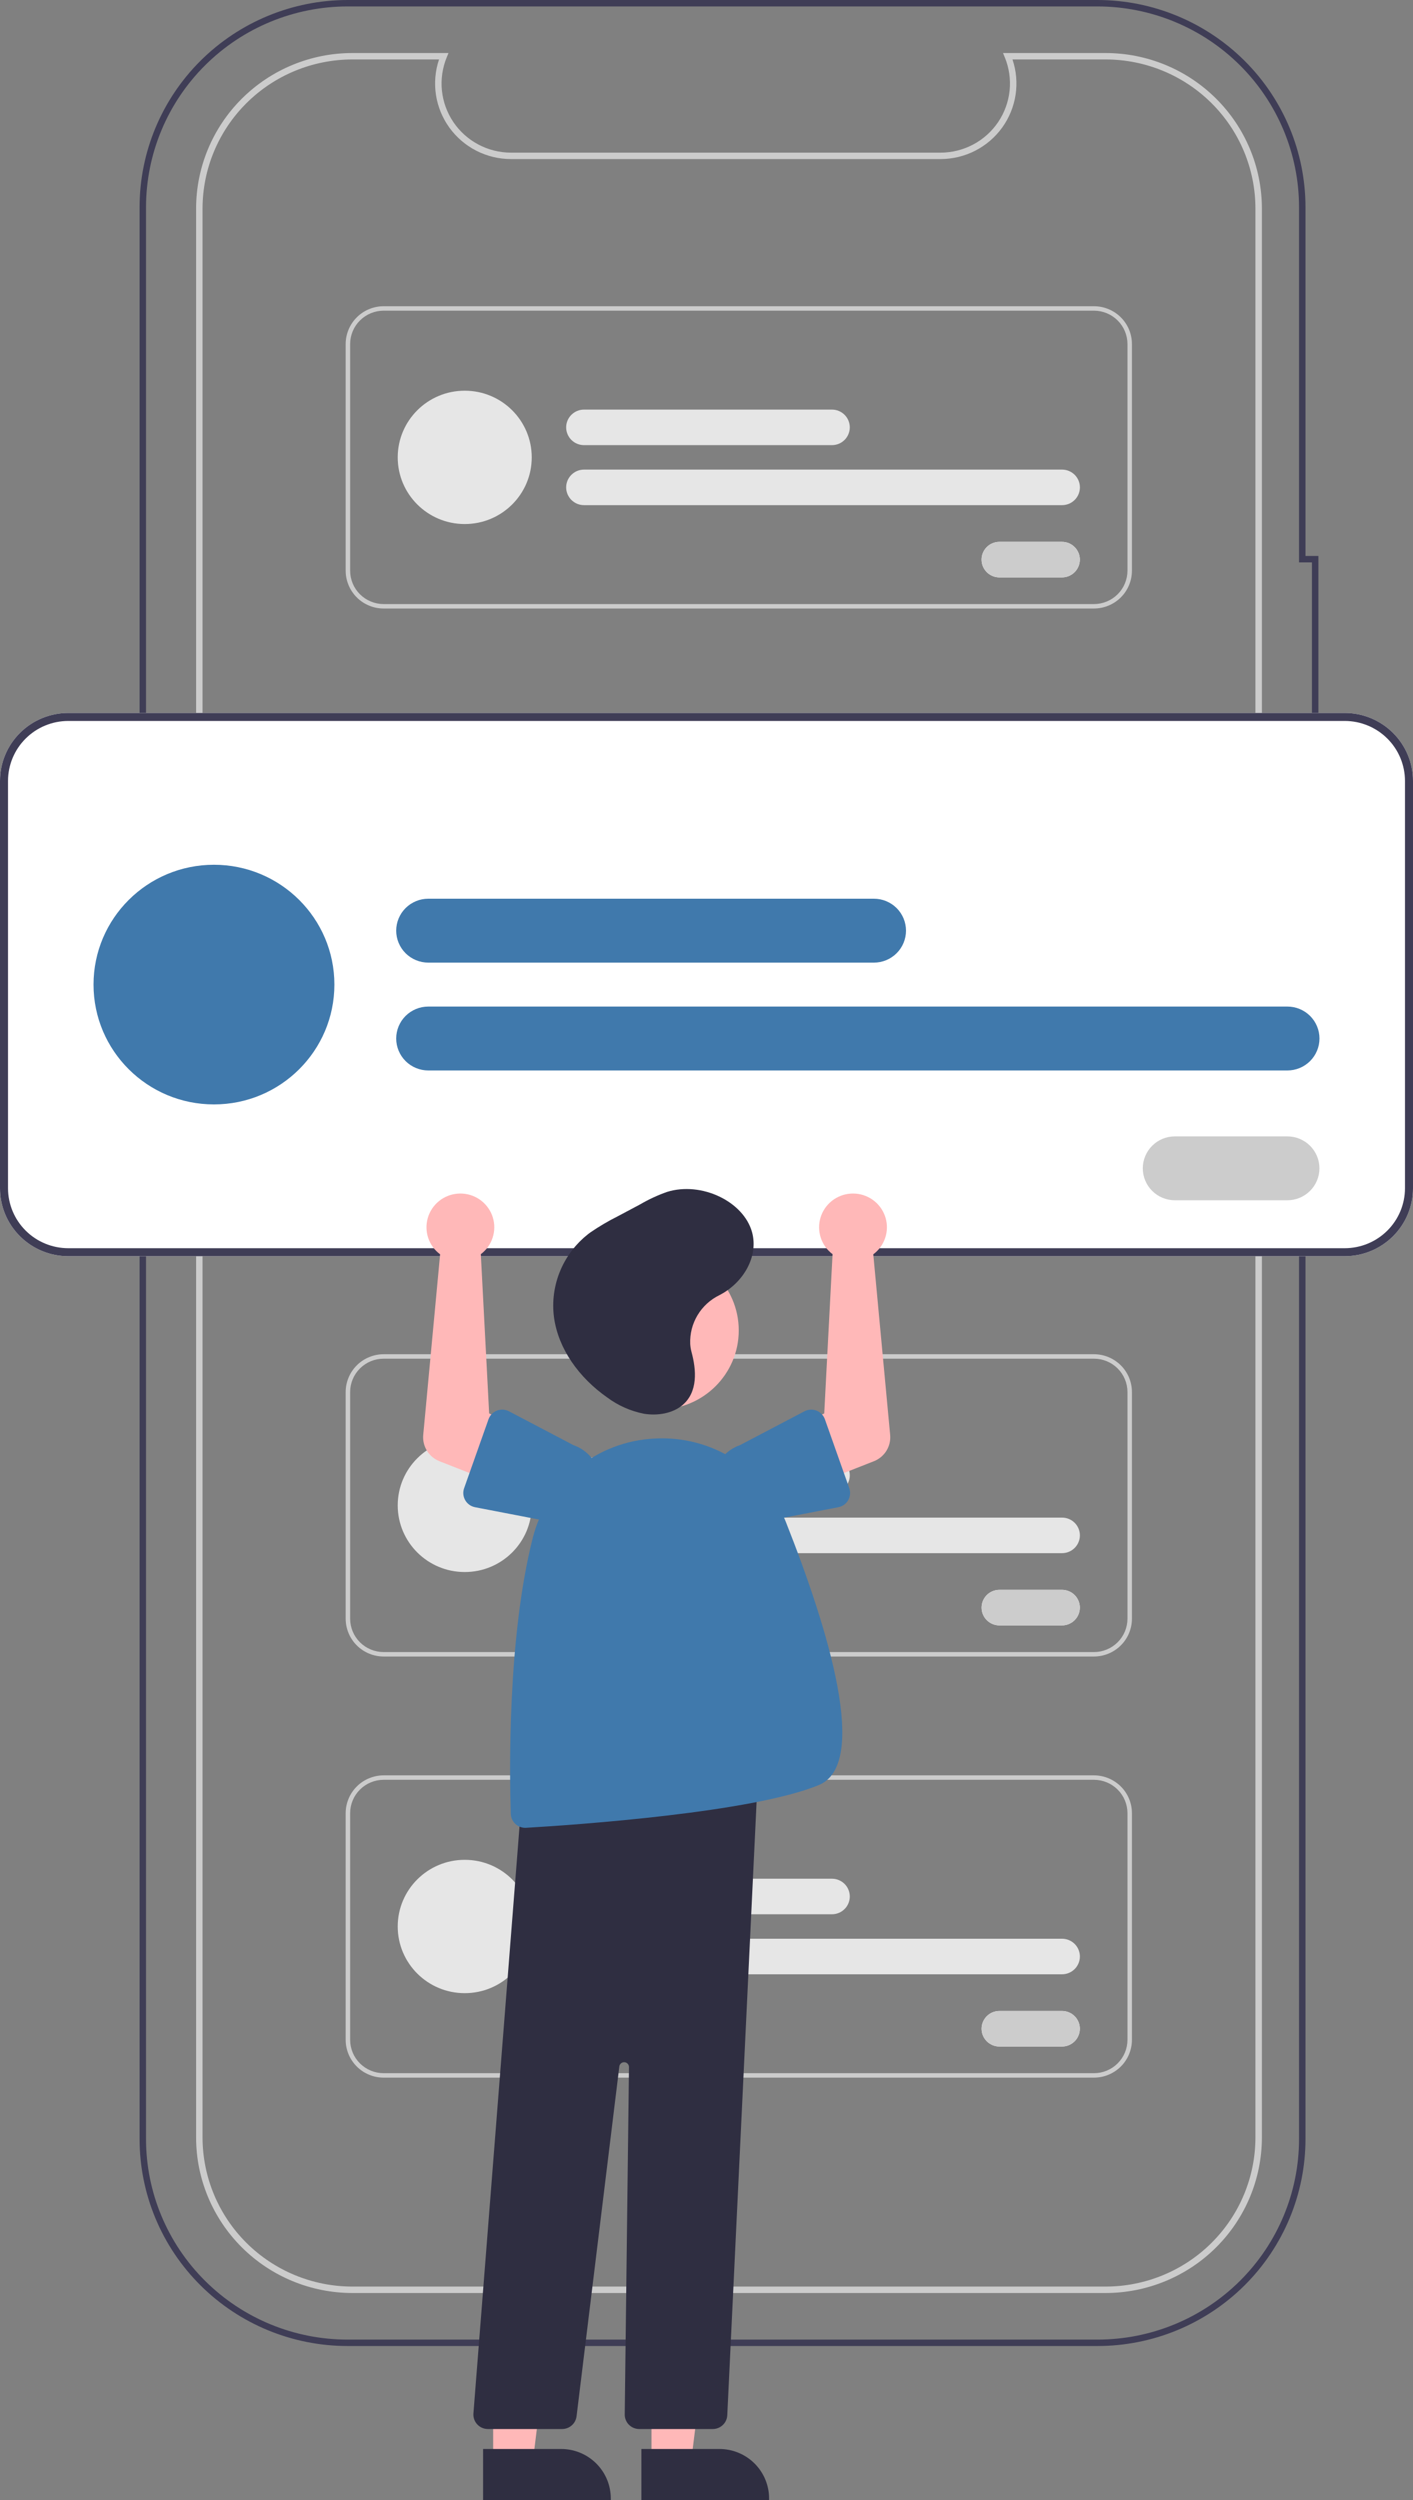 <svg width="78" height="138" viewBox="0 0 78 138" fill="none" xmlns="http://www.w3.org/2000/svg">
<rect x="0" y="0" width="78" height="138" fill="#808080" stroke="none"/>
<g clip-path="url(#clip0_134_894)">
<path d="M60.58 129.498H19.19C17.682 129.498 16.188 129.203 14.795 128.629C13.401 128.054 12.135 127.212 11.069 126.151C10.002 125.09 9.156 123.83 8.579 122.444C8.002 121.057 7.705 119.571 7.705 118.07V11.428C7.708 8.398 8.919 5.493 11.072 3.351C13.226 1.209 16.145 0.003 19.19 0H60.58C63.625 0.003 66.544 1.209 68.698 3.351C70.851 5.493 72.062 8.398 72.065 11.428V30.689H72.778V44.881H72.065V118.07C72.065 121.101 70.855 124.008 68.701 126.151C66.547 128.294 63.626 129.498 60.58 129.498ZM19.19 0.355C16.239 0.358 13.411 1.526 11.325 3.602C9.238 5.678 8.065 8.492 8.061 11.428V118.07C8.061 119.525 8.349 120.964 8.908 122.308C9.468 123.651 10.287 124.872 11.321 125.9C12.354 126.929 13.581 127.744 14.931 128.301C16.281 128.857 17.728 129.144 19.19 129.144H60.58C63.531 129.144 66.362 127.977 68.449 125.9C70.536 123.824 71.709 121.007 71.709 118.071V44.526H72.422V31.044H71.709V11.428C71.705 8.492 70.532 5.678 68.445 3.602C66.359 1.526 63.53 0.358 60.58 0.355H19.19Z" fill="#3F3D56"/>
<path d="M61.036 126.572H19.447C17.161 126.569 14.97 125.664 13.353 124.056C11.737 122.447 10.827 120.267 10.825 117.992V11.507C10.827 9.232 11.737 7.051 13.353 5.443C14.97 3.834 17.161 2.929 19.447 2.927H24.758L24.658 3.171C24.421 3.75 24.331 4.379 24.395 5.001C24.459 5.623 24.677 6.22 25.027 6.739C25.378 7.258 25.851 7.683 26.406 7.977C26.96 8.271 27.579 8.426 28.207 8.426H51.919C52.548 8.426 53.166 8.271 53.721 7.977C54.276 7.683 54.749 7.258 55.1 6.739C55.45 6.22 55.667 5.623 55.732 5.001C55.796 4.379 55.706 3.75 55.469 3.171L55.369 2.927H61.036C63.322 2.93 65.514 3.834 67.13 5.443C68.747 7.051 69.656 9.232 69.659 11.507V117.992C69.656 120.267 68.747 122.447 67.13 124.056C65.514 125.664 63.322 126.569 61.036 126.572ZM19.447 3.282C17.256 3.284 15.155 4.152 13.605 5.694C12.056 7.235 11.184 9.326 11.181 11.507V117.992C11.184 120.173 12.056 122.263 13.605 123.805C15.155 125.347 17.256 126.214 19.447 126.217H61.036C63.227 126.214 65.329 125.347 66.878 123.805C68.428 122.263 69.299 120.173 69.302 117.992V11.507C69.299 9.326 68.428 7.235 66.878 5.694C65.329 4.152 63.227 3.284 61.036 3.282H55.891C56.102 3.909 56.161 4.577 56.062 5.231C55.963 5.885 55.709 6.506 55.321 7.044C54.933 7.581 54.422 8.018 53.831 8.321C53.239 8.623 52.584 8.78 51.919 8.781H28.207C27.543 8.78 26.887 8.623 26.296 8.321C25.705 8.019 25.194 7.581 24.806 7.044C24.418 6.506 24.164 5.885 24.065 5.231C23.966 4.577 24.024 3.909 24.236 3.282H19.447Z" fill="#CCCCCC"/>
<path d="M74.233 69.341H3.767C2.768 69.34 1.811 68.945 1.105 68.242C0.398 67.539 0.001 66.587 0 65.593V43.103C0.001 42.11 0.398 41.157 1.105 40.454C1.811 39.752 2.768 39.356 3.767 39.355H74.233C75.232 39.356 76.189 39.752 76.895 40.454C77.602 41.157 77.999 42.11 78 43.103V65.593C77.999 66.587 77.602 67.539 76.895 68.242C76.189 68.945 75.232 69.34 74.233 69.341Z" fill="white"/>
<path d="M74.233 69.341H3.767C2.768 69.34 1.811 68.945 1.105 68.242C0.398 67.539 0.001 66.587 0 65.593V43.103C0.001 42.11 0.398 41.157 1.105 40.454C1.811 39.752 2.768 39.356 3.767 39.355H74.233C75.232 39.356 76.189 39.752 76.895 40.454C77.602 41.157 77.999 42.11 78 43.103V65.593C77.999 66.587 77.602 67.539 76.895 68.242C76.189 68.945 75.232 69.34 74.233 69.341ZM3.767 39.796C2.886 39.797 2.041 40.146 1.418 40.766C0.795 41.386 0.444 42.227 0.443 43.103V65.593C0.444 66.47 0.795 67.31 1.418 67.93C2.041 68.55 2.886 68.899 3.767 68.9H74.233C75.114 68.899 75.959 68.55 76.582 67.93C77.205 67.31 77.556 66.47 77.557 65.593V43.103C77.556 42.227 77.205 41.386 76.582 40.766C75.959 40.146 75.114 39.797 74.233 39.796H3.767Z" fill="#3F3D56"/>
<path d="M48.24 53.136H23.644C23.174 53.136 22.723 52.95 22.39 52.619C22.058 52.288 21.871 51.839 21.871 51.372C21.871 50.904 22.058 50.455 22.39 50.124C22.723 49.794 23.174 49.608 23.644 49.608H48.24C48.711 49.608 49.161 49.794 49.494 50.124C49.826 50.455 50.013 50.904 50.013 51.372C50.013 51.839 49.826 52.288 49.494 52.619C49.161 52.95 48.711 53.136 48.24 53.136Z" fill="#4079AC"/>
<path d="M71.064 59.089H23.644C23.174 59.089 22.723 58.903 22.39 58.572C22.058 58.241 21.871 57.792 21.871 57.325C21.871 56.857 22.058 56.408 22.39 56.077C22.723 55.747 23.174 55.561 23.644 55.561H71.064C71.534 55.561 71.985 55.747 72.318 56.077C72.65 56.408 72.837 56.857 72.837 57.325C72.837 57.792 72.65 58.241 72.318 58.572C71.985 58.903 71.534 59.089 71.064 59.089Z" fill="#4079AC"/>
<path d="M11.811 60.963C15.482 60.963 18.459 58.001 18.459 54.348C18.459 50.695 15.482 47.734 11.811 47.734C8.139 47.734 5.163 50.695 5.163 54.348C5.163 58.001 8.139 60.963 11.811 60.963Z" fill="#4079AC"/>
<path d="M71.062 66.254H64.857C64.387 66.254 63.936 66.069 63.604 65.738C63.271 65.407 63.084 64.958 63.084 64.49C63.084 64.023 63.271 63.574 63.604 63.243C63.936 62.912 64.387 62.727 64.857 62.727H71.062C71.294 62.727 71.525 62.772 71.74 62.861C71.955 62.95 72.151 63.079 72.315 63.243C72.48 63.407 72.61 63.602 72.7 63.816C72.789 64.029 72.835 64.259 72.835 64.49C72.835 64.722 72.789 64.951 72.7 65.165C72.61 65.379 72.48 65.574 72.315 65.738C72.151 65.901 71.955 66.031 71.74 66.12C71.525 66.209 71.294 66.254 71.062 66.254Z" fill="white"/>
<path d="M71.062 66.254H64.857C64.387 66.254 63.936 66.069 63.604 65.738C63.271 65.407 63.084 64.958 63.084 64.49C63.084 64.023 63.271 63.574 63.604 63.243C63.936 62.912 64.387 62.727 64.857 62.727H71.062C71.294 62.727 71.525 62.772 71.74 62.861C71.955 62.95 72.151 63.079 72.315 63.243C72.48 63.407 72.61 63.602 72.7 63.816C72.789 64.029 72.835 64.259 72.835 64.49C72.835 64.722 72.789 64.951 72.7 65.165C72.61 65.379 72.48 65.574 72.315 65.738C72.151 65.901 71.955 66.031 71.74 66.12C71.525 66.209 71.294 66.254 71.062 66.254Z" fill="#CCCCCC"/>
<path d="M60.388 33.589H21.178C20.622 33.589 20.09 33.369 19.697 32.978C19.304 32.587 19.083 32.056 19.082 31.503V18.989C19.083 18.436 19.304 17.906 19.697 17.515C20.09 17.124 20.622 16.904 21.178 16.904H60.388C60.944 16.904 61.477 17.124 61.87 17.515C62.263 17.906 62.484 18.436 62.484 18.989V31.503C62.484 32.056 62.263 32.587 61.87 32.978C61.477 33.369 60.944 33.589 60.388 33.589ZM21.178 17.149C20.688 17.15 20.218 17.344 19.871 17.689C19.524 18.034 19.329 18.502 19.329 18.989V31.503C19.329 31.991 19.524 32.459 19.871 32.804C20.218 33.149 20.688 33.343 21.178 33.344H60.388C60.879 33.343 61.349 33.149 61.695 32.804C62.042 32.459 62.237 31.991 62.238 31.503V18.989C62.237 18.502 62.042 18.034 61.695 17.689C61.349 17.344 60.879 17.15 60.388 17.149H21.178Z" fill="#CCCCCC"/>
<path d="M45.925 24.572H32.239C31.977 24.571 31.727 24.468 31.542 24.284C31.357 24.1 31.253 23.85 31.253 23.59C31.253 23.33 31.357 23.081 31.542 22.897C31.727 22.713 31.977 22.609 32.239 22.609H45.925C46.186 22.609 46.437 22.713 46.622 22.897C46.806 23.081 46.91 23.33 46.91 23.59C46.91 23.85 46.806 24.1 46.622 24.284C46.437 24.468 46.186 24.571 45.925 24.572Z" fill="#E6E6E6"/>
<path d="M58.625 27.884H32.239C31.977 27.884 31.727 27.78 31.542 27.596C31.357 27.412 31.253 27.163 31.253 26.903C31.253 26.643 31.357 26.393 31.542 26.209C31.727 26.025 31.977 25.922 32.239 25.921H58.625C58.755 25.921 58.883 25.946 59.003 25.996C59.123 26.045 59.232 26.117 59.324 26.208C59.415 26.299 59.488 26.408 59.538 26.527C59.587 26.646 59.613 26.774 59.613 26.903C59.613 27.032 59.587 27.16 59.538 27.279C59.488 27.398 59.415 27.506 59.324 27.597C59.232 27.688 59.123 27.761 59.003 27.81C58.883 27.859 58.755 27.884 58.625 27.884Z" fill="#E6E6E6"/>
<path d="M25.654 28.927C27.697 28.927 29.353 27.279 29.353 25.247C29.353 23.214 27.697 21.566 25.654 21.566C23.611 21.566 21.955 23.214 21.955 25.247C21.955 27.279 23.611 28.927 25.654 28.927Z" fill="#E6E6E6"/>
<path d="M58.624 31.872H55.171C55.042 31.872 54.913 31.846 54.793 31.797C54.674 31.748 54.565 31.676 54.473 31.585C54.381 31.493 54.309 31.385 54.259 31.266C54.209 31.147 54.184 31.019 54.184 30.89C54.184 30.761 54.209 30.633 54.259 30.514C54.309 30.395 54.381 30.287 54.473 30.196C54.565 30.104 54.674 30.032 54.793 29.983C54.913 29.934 55.042 29.908 55.171 29.909H58.624C58.885 29.909 59.136 30.012 59.32 30.197C59.505 30.381 59.609 30.63 59.609 30.89C59.609 31.15 59.505 31.4 59.32 31.584C59.136 31.768 58.885 31.871 58.624 31.872Z" fill="white"/>
<path d="M58.624 31.872H55.171C55.042 31.872 54.913 31.846 54.793 31.797C54.674 31.748 54.565 31.676 54.473 31.585C54.381 31.493 54.309 31.385 54.259 31.266C54.209 31.147 54.184 31.019 54.184 30.89C54.184 30.761 54.209 30.633 54.259 30.514C54.309 30.395 54.381 30.287 54.473 30.196C54.565 30.104 54.674 30.032 54.793 29.983C54.913 29.934 55.042 29.908 55.171 29.909H58.624C58.885 29.909 59.136 30.012 59.32 30.197C59.505 30.381 59.609 30.63 59.609 30.89C59.609 31.15 59.505 31.4 59.32 31.584C59.136 31.768 58.885 31.871 58.624 31.872Z" fill="#CCCCCC"/>
<path d="M60.388 91.438H21.178C20.622 91.437 20.09 91.217 19.697 90.826C19.304 90.435 19.083 89.905 19.082 89.352V76.838C19.083 76.285 19.304 75.755 19.697 75.364C20.09 74.973 20.622 74.753 21.178 74.752H60.388C60.944 74.753 61.477 74.973 61.87 75.364C62.263 75.755 62.484 76.285 62.484 76.838V89.352C62.484 89.905 62.263 90.435 61.87 90.826C61.477 91.217 60.944 91.437 60.388 91.438ZM21.178 74.998C20.688 74.998 20.218 75.192 19.871 75.537C19.524 75.882 19.329 76.35 19.329 76.838V89.352C19.329 89.84 19.524 90.308 19.871 90.653C20.218 90.998 20.688 91.192 21.178 91.192H60.388C60.879 91.192 61.349 90.998 61.695 90.653C62.042 90.308 62.237 89.84 62.238 89.352V76.838C62.237 76.35 62.042 75.882 61.695 75.537C61.349 75.192 60.879 74.998 60.388 74.998H21.178Z" fill="#CCCCCC"/>
<path d="M45.925 82.42H32.239C31.977 82.42 31.726 82.317 31.541 82.133C31.356 81.949 31.252 81.699 31.252 81.439C31.252 81.178 31.356 80.929 31.541 80.745C31.726 80.561 31.977 80.457 32.239 80.457H45.925C46.187 80.457 46.437 80.561 46.622 80.745C46.807 80.929 46.91 81.178 46.91 81.439C46.91 81.699 46.807 81.948 46.622 82.132C46.437 82.316 46.187 82.42 45.925 82.42Z" fill="#E6E6E6"/>
<path d="M58.625 85.733H32.239C31.977 85.732 31.727 85.629 31.542 85.445C31.357 85.261 31.253 85.011 31.253 84.751C31.253 84.491 31.357 84.242 31.542 84.058C31.727 83.874 31.977 83.77 32.239 83.77H58.625C58.887 83.77 59.138 83.873 59.323 84.057C59.508 84.241 59.612 84.491 59.612 84.751C59.612 85.011 59.508 85.261 59.323 85.445C59.138 85.629 58.887 85.733 58.625 85.733Z" fill="#E6E6E6"/>
<path d="M25.654 86.775C27.697 86.775 29.353 85.128 29.353 83.095C29.353 81.062 27.697 79.414 25.654 79.414C23.611 79.414 21.955 81.062 21.955 83.095C21.955 85.128 23.611 86.775 25.654 86.775Z" fill="#E6E6E6"/>
<path d="M58.624 89.72H55.172C54.91 89.72 54.659 89.617 54.474 89.433C54.289 89.249 54.185 88.999 54.185 88.739C54.185 88.478 54.289 88.228 54.474 88.044C54.659 87.86 54.91 87.757 55.172 87.757H58.624C58.885 87.757 59.136 87.861 59.321 88.045C59.505 88.229 59.609 88.478 59.609 88.739C59.609 88.999 59.505 89.248 59.321 89.432C59.136 89.616 58.885 89.72 58.624 89.72Z" fill="white"/>
<path d="M58.624 89.72H55.172C54.91 89.72 54.659 89.617 54.474 89.433C54.289 89.249 54.185 88.999 54.185 88.739C54.185 88.478 54.289 88.228 54.474 88.044C54.659 87.86 54.91 87.757 55.172 87.757H58.624C58.885 87.757 59.136 87.861 59.321 88.045C59.505 88.229 59.609 88.478 59.609 88.739C59.609 88.999 59.505 89.248 59.321 89.432C59.136 89.616 58.885 89.72 58.624 89.72Z" fill="#CCCCCC"/>
<path d="M60.388 114.683H21.178C20.622 114.683 20.09 114.463 19.697 114.072C19.304 113.681 19.083 113.151 19.082 112.598V100.084C19.083 99.531 19.304 99.001 19.697 98.61C20.09 98.219 20.622 97.999 21.178 97.998H60.388C60.944 97.999 61.477 98.219 61.87 98.61C62.263 99.001 62.484 99.531 62.484 100.084V112.598C62.484 113.151 62.263 113.681 61.87 114.072C61.477 114.463 60.944 114.683 60.388 114.683ZM21.178 98.243C20.688 98.244 20.218 98.438 19.871 98.783C19.524 99.128 19.329 99.596 19.329 100.084V112.598C19.329 113.086 19.524 113.553 19.871 113.898C20.218 114.243 20.688 114.438 21.178 114.438H60.388C60.879 114.438 61.349 114.243 61.695 113.898C62.042 113.553 62.237 113.086 62.238 112.598V100.084C62.237 99.596 62.042 99.128 61.695 98.783C61.349 98.438 60.879 98.244 60.388 98.243H21.178Z" fill="#CCCCCC"/>
<path d="M45.925 105.666H32.239C31.977 105.666 31.726 105.563 31.541 105.378C31.356 105.194 31.252 104.945 31.252 104.684C31.252 104.424 31.356 104.175 31.541 103.99C31.726 103.806 31.977 103.703 32.239 103.703H45.925C46.187 103.703 46.437 103.807 46.622 103.991C46.807 104.175 46.91 104.424 46.91 104.684C46.91 104.945 46.807 105.194 46.622 105.378C46.437 105.562 46.187 105.666 45.925 105.666Z" fill="#E6E6E6"/>
<path d="M58.625 108.979H32.239C31.977 108.978 31.727 108.875 31.542 108.691C31.357 108.507 31.253 108.257 31.253 107.997C31.253 107.737 31.357 107.487 31.542 107.303C31.727 107.119 31.977 107.016 32.239 107.016H58.625C58.887 107.016 59.138 107.119 59.323 107.303C59.508 107.487 59.612 107.737 59.612 107.997C59.612 108.257 59.508 108.507 59.323 108.691C59.138 108.875 58.887 108.979 58.625 108.979Z" fill="#E6E6E6"/>
<path d="M25.654 110.021C27.697 110.021 29.353 108.373 29.353 106.341C29.353 104.308 27.697 102.66 25.654 102.66C23.611 102.66 21.955 104.308 21.955 106.341C21.955 108.373 23.611 110.021 25.654 110.021Z" fill="#E6E6E6"/>
<path d="M58.624 112.966H55.172C54.91 112.966 54.659 112.862 54.474 112.678C54.289 112.494 54.185 112.245 54.185 111.984C54.185 111.724 54.289 111.474 54.474 111.29C54.659 111.106 54.91 111.003 55.172 111.003H58.624C58.885 111.003 59.136 111.107 59.321 111.291C59.505 111.475 59.609 111.724 59.609 111.984C59.609 112.244 59.505 112.494 59.321 112.678C59.136 112.862 58.885 112.966 58.624 112.966Z" fill="white"/>
<path d="M58.624 112.966H55.172C54.91 112.966 54.659 112.862 54.474 112.678C54.289 112.494 54.185 112.245 54.185 111.984C54.185 111.724 54.289 111.474 54.474 111.29C54.659 111.106 54.91 111.003 55.172 111.003H58.624C58.885 111.003 59.136 111.107 59.321 111.291C59.505 111.475 59.609 111.724 59.609 111.984C59.609 112.244 59.505 112.494 59.321 112.678C59.136 112.862 58.885 112.966 58.624 112.966Z" fill="#CCCCCC"/>
<path d="M35.963 135.891H38.15L39.19 127.5L35.963 127.5L35.963 135.891Z" fill="#FFB8B8"/>
<path d="M35.405 135.181L39.711 135.181H39.711C40.072 135.181 40.428 135.251 40.761 135.389C41.094 135.526 41.397 135.727 41.651 135.98C41.906 136.234 42.108 136.535 42.246 136.866C42.384 137.197 42.455 137.552 42.455 137.911V138L35.405 138L35.405 135.181Z" fill="#2F2E41"/>
<path d="M27.224 135.891H29.411L30.451 127.5L27.224 127.5L27.224 135.891Z" fill="#FFB8B8"/>
<path d="M26.667 135.181L30.973 135.181H30.973C31.333 135.181 31.69 135.251 32.023 135.389C32.356 135.526 32.658 135.727 32.913 135.98C33.168 136.234 33.37 136.535 33.508 136.866C33.646 137.197 33.717 137.552 33.717 137.911V138L26.667 138L26.667 135.181Z" fill="#2F2E41"/>
<path d="M36.4 77.798C38.819 77.798 40.78 75.846 40.78 73.439C40.78 71.032 38.819 69.081 36.4 69.081C33.981 69.081 32.02 71.032 32.02 73.439C32.02 75.846 33.981 77.798 36.4 77.798Z" fill="#FFB8B8"/>
<path d="M39.345 134.08H35.288C35.182 134.08 35.077 134.059 34.978 134.018C34.88 133.978 34.792 133.918 34.717 133.843C34.642 133.768 34.584 133.678 34.544 133.58C34.504 133.482 34.484 133.378 34.486 133.272L34.721 114.102C34.722 114.034 34.697 113.968 34.65 113.918C34.604 113.868 34.54 113.837 34.472 113.833C34.403 113.828 34.336 113.85 34.283 113.893C34.23 113.937 34.196 113.999 34.188 114.066L31.827 133.378C31.803 133.572 31.709 133.75 31.562 133.879C31.415 134.008 31.226 134.08 31.03 134.08H26.934C26.823 134.08 26.714 134.057 26.612 134.013C26.511 133.969 26.42 133.905 26.345 133.824C26.27 133.743 26.212 133.648 26.176 133.544C26.139 133.439 26.125 133.329 26.134 133.219L28.839 98.781L28.912 98.773L41.865 97.381L40.147 133.32C40.137 133.525 40.049 133.718 39.899 133.86C39.75 134.001 39.551 134.08 39.345 134.08Z" fill="#2F2E41"/>
<path d="M28.996 100.895C28.788 100.895 28.588 100.814 28.439 100.669C28.29 100.525 28.203 100.329 28.197 100.122C28.126 97.944 28.005 90.409 29.413 84.878C29.797 83.367 30.66 82.019 31.874 81.033C33.088 80.048 34.588 79.477 36.153 79.406C37.693 79.322 39.221 79.723 40.519 80.552C41.818 81.381 42.821 82.595 43.386 84.023C45.754 90.004 47.99 97.376 45.202 98.532C41.547 100.047 31.912 100.723 29.045 100.893C29.029 100.894 29.012 100.895 28.996 100.895Z" fill="#4079AC"/>
<path d="M45.737 69.034C45.806 69.105 45.88 69.17 45.959 69.228L45.499 78.017L43.587 78.991L44.687 82.055L48.242 80.658C48.529 80.545 48.771 80.342 48.933 80.081C49.095 79.819 49.166 79.512 49.138 79.206L48.207 69.237C48.511 69.011 48.74 68.698 48.861 68.339C48.983 67.981 48.992 67.594 48.887 67.231C48.782 66.867 48.568 66.544 48.275 66.304C47.98 66.064 47.62 65.919 47.241 65.888C46.862 65.857 46.483 65.941 46.154 66.13C45.824 66.318 45.56 66.603 45.397 66.944C45.233 67.286 45.179 67.669 45.239 68.042C45.3 68.415 45.474 68.761 45.737 69.034H45.737Z" fill="#FFB8B8"/>
<path d="M45.536 78.344L46.882 82.148C46.92 82.256 46.934 82.372 46.924 82.486C46.913 82.6 46.878 82.711 46.821 82.81C46.763 82.91 46.685 82.996 46.591 83.063C46.498 83.129 46.39 83.175 46.277 83.197L42.31 83.962C41.752 84.153 41.141 84.117 40.61 83.861C40.079 83.605 39.672 83.15 39.477 82.596C39.283 82.041 39.318 81.433 39.574 80.904C39.83 80.375 40.286 79.968 40.843 79.773L44.405 77.903C44.507 77.849 44.619 77.818 44.734 77.812C44.849 77.805 44.965 77.824 45.072 77.865C45.179 77.907 45.276 77.972 45.356 78.054C45.437 78.137 45.498 78.236 45.536 78.344V78.344Z" fill="#4079AC"/>
<path d="M26.764 69.034C26.696 69.105 26.621 69.17 26.542 69.228L27.002 78.017L28.915 78.991L27.814 82.055L24.26 80.658C23.973 80.545 23.73 80.342 23.569 80.081C23.407 79.819 23.335 79.512 23.363 79.206L24.295 69.237C23.99 69.011 23.762 68.698 23.64 68.339C23.519 67.981 23.51 67.594 23.615 67.231C23.72 66.867 23.933 66.544 24.227 66.304C24.521 66.064 24.881 65.919 25.26 65.888C25.639 65.857 26.018 65.941 26.348 66.13C26.677 66.318 26.941 66.603 27.105 66.944C27.268 67.286 27.323 67.669 27.262 68.042C27.201 68.415 27.028 68.761 26.764 69.034Z" fill="#FFB8B8"/>
<path d="M27.43 77.865C27.537 77.823 27.652 77.805 27.767 77.811C27.883 77.818 27.995 77.849 28.097 77.903L31.659 79.773C32.216 79.968 32.672 80.375 32.928 80.904C33.184 81.433 33.219 82.041 33.025 82.596C32.83 83.15 32.423 83.605 31.892 83.861C31.361 84.117 30.75 84.153 30.192 83.962L26.225 83.197C26.111 83.175 26.004 83.129 25.91 83.063C25.817 82.996 25.738 82.91 25.681 82.81C25.624 82.711 25.588 82.6 25.578 82.486C25.567 82.372 25.582 82.256 25.62 82.148L26.966 78.344C27.004 78.236 27.065 78.137 27.145 78.054C27.225 77.972 27.322 77.907 27.43 77.865Z" fill="#4079AC"/>
<path d="M38.101 74.182C38.078 73.626 38.218 73.076 38.505 72.598C38.791 72.12 39.211 71.735 39.713 71.491C41.045 70.807 41.881 69.348 41.515 68.016C41.045 66.311 38.713 65.205 36.823 65.792C36.312 65.972 35.819 66.2 35.35 66.473L34.115 67.131C33.588 67.394 33.08 67.693 32.594 68.025C31.866 68.559 31.295 69.278 30.942 70.106C30.588 70.934 30.464 71.841 30.584 72.733C30.827 74.467 31.968 76.056 33.529 77.145C34.127 77.589 34.816 77.894 35.548 78.037C36.297 78.16 37.13 78.021 37.677 77.558C38.533 76.834 38.444 75.621 38.168 74.609C38.131 74.469 38.109 74.326 38.101 74.182Z" fill="#2F2E41"/>
</g>
<defs>
<clipPath id="clip0_134_894">
<rect width="78" height="138" fill="white"/>
</clipPath>
</defs>
</svg>
